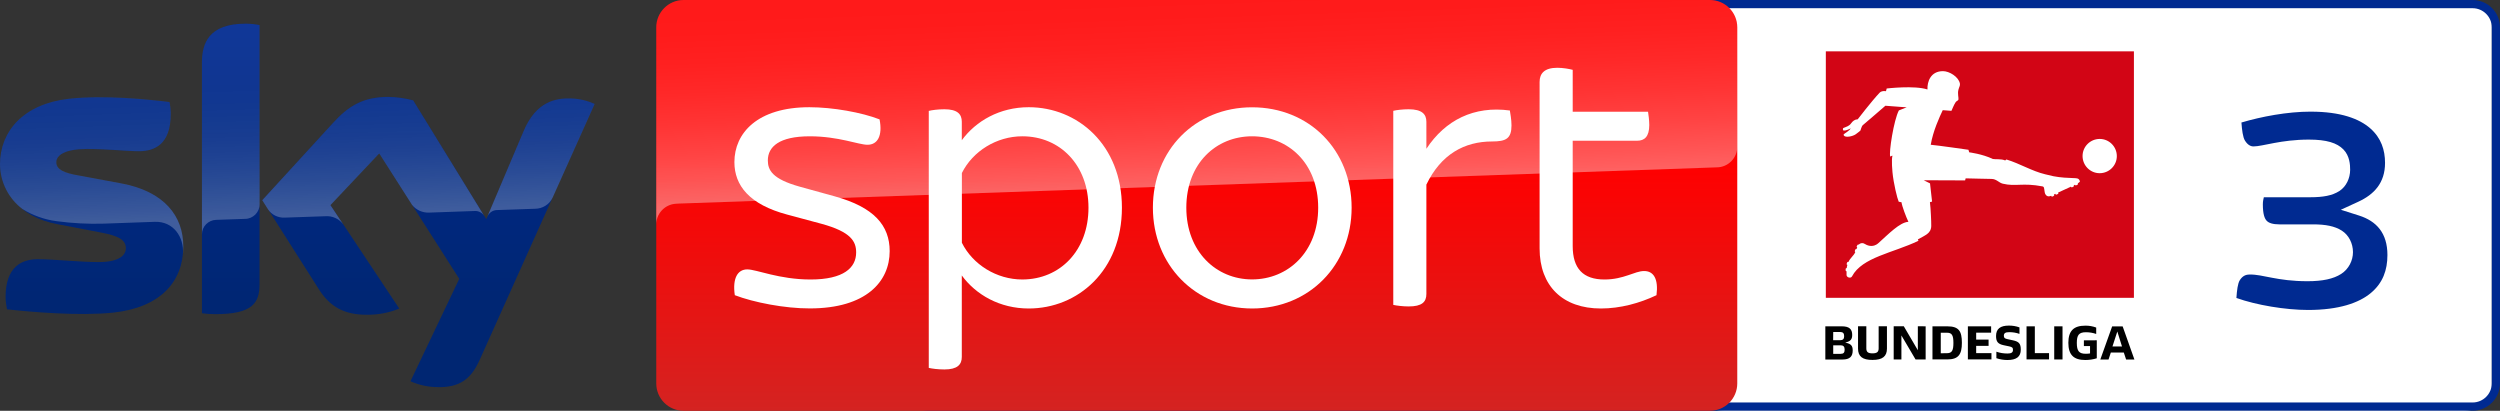 <svg enable-background="new 0 0 2714.1 500" version="1.1" viewBox="0 0 3043 500" xml:space="preserve" xmlns="http://www.w3.org/2000/svg"><rect x="0" y="0" width="3043" height="500" fill="#333333" stroke="none"/><defs><linearGradient id="d" x1="1456.7" x2="1456.7" y1="198" y2="698" gradientTransform="translate(0,-198)" gradientUnits="userSpaceOnUse"><stop stop-color="#f00" offset=".4"/><stop stop-color="#D42321" offset="1"/></linearGradient><linearGradient id="b" x1="1459.5" x2="1450.8" y1="431.73" y2="182.67" gradientTransform="translate(0,-198)" gradientUnits="userSpaceOnUse"><stop stop-color="#fff" offset="0"/><stop stop-color="#fff" stop-opacity=".835" offset=".12"/><stop stop-color="#fff" stop-opacity=".658" offset=".269"/><stop stop-color="#fff" stop-opacity=".511" offset=".419"/><stop stop-color="#fff" stop-opacity=".397" offset=".568"/><stop stop-color="#fff" stop-opacity=".315" offset=".716"/><stop stop-color="#fff" stop-opacity=".266" offset=".86"/><stop stop-color="#fff" stop-opacity=".25" offset="1"/></linearGradient><linearGradient id="c" x1="361.92" x2="361.92" y1="226.81" y2="669.22" gradientTransform="translate(0,-198)" gradientUnits="userSpaceOnUse"><stop stop-color="#002A91" offset="0"/><stop stop-color="#002672" offset=".8"/></linearGradient><linearGradient id="a" x1="365.45" x2="359.6" y1="461.25" y2="293.75" gradientTransform="translate(0,-198)" gradientUnits="userSpaceOnUse"><stop stop-color="#fff" offset="0"/><stop stop-color="#fff" stop-opacity=".835" offset=".12"/><stop stop-color="#fff" stop-opacity=".658" offset=".269"/><stop stop-color="#fff" stop-opacity=".511" offset=".419"/><stop stop-color="#fff" stop-opacity=".397" offset=".568"/><stop stop-color="#fff" stop-opacity=".315" offset=".716"/><stop stop-color="#fff" stop-opacity=".266" offset=".86"/><stop stop-color="#fff" stop-opacity=".25" offset="1"/></linearGradient></defs>

<path d="m2998.3 0c19.235 0 34.745 10.938 34.745 24.271v451.46c0 13.438-15.508 24.271-34.745 24.271h-899.32c-19.087 0-34.745-10.833-34.745-24.271v-451.46c0-13.333 15.657-24.271 34.745-24.271h899.32" fill="#fff" stroke-width="1.246"/><path d="m2181 20.8h457.4v458.3h-457.4z" fill="#fff"/><path d="m2255.1 426.6c0 7.2-3.4 11-12.4 11h-20.9v-40.4h20.1c9.4 0 12.6 3.7 12.6 10.5 0 5.2-2 7.6-7.5 9l-1 0.3 0.9 0.2c6.2 1.4 8.2 3.7 8.2 9.4zm-23.8-12.5h8.5c3.4 0 4.9-1.5 4.9-4.9 0-3.5-1.4-5.1-4.9-5.1h-8.4zm14 11.5c0-3.7-1.5-5.3-4.9-5.3h-9v10.4h9c3.6 0 4.9-1.5 4.9-5.1zm16.3-1.2v-27.3h10.1v26.9c0 4.4 2 6.1 7.5 6.1 5.4 0 7.5-1.7 7.5-6.1v-26.9h10.1v27.2c0 9.5-5.5 13.8-17.5 13.8-12.2 0.1-17.6-4.2-17.7-13.7zm82.3-27.2v40.3h-12.3l-17.2-29.2v29.2h-9.4v-40.4h12.3l17.1 29.2v-29.2zm8.3 0h18c14.1 0 17.8 5.8 17.8 20.1 0 14-4.1 20.2-17.8 20.2h-18zm17.7 32.7c5.9 0 7.8-3.1 7.8-12.5s-1.9-12.4-7.8-12.4h-7.6v25zm25.5-32.7h28.2v7.7h-18.2v8.5h15.1v7.6h-15.1v8.8h18.6v7.7h-28.7v-40.3zm34.6 38.8v-7.9c4.3 1.5 8.9 2.2 13.5 2.2s6.7-1.2 6.7-4.4c0-2.7-0.9-3.5-4.6-4.3l-6.7-1.4c-7-1.5-9.3-4.3-9.3-11.2 0-8.8 5.2-12.7 15.7-12.7 4.4 0 8.7 0.7 12.8 2.2v7.9c-3.9-1.4-8.1-2.1-12.3-2.1-5 0-6.7 1.3-6.7 4.4 0 2.6 1.2 3.4 4.4 4.1l6.5 1.4c7.6 1.6 9.7 4.2 9.7 11.4 0 8.6-5.3 12.6-16.2 12.6-4.5 0-9.1-0.7-13.5-2.2zm36.7-38.8h10.1v32.6h17.3v7.7h-27.4zm33.7 0h10.1v40.3h-10.1zm51.8 17v21.9c-4.5 1.4-9.2 2.1-14 2.1-14 0-20.6-6.2-20.6-20.9s6.6-20.9 20.6-20.9c4.5-0.1 9 0.7 13.3 2.3v7.8c-4-1.4-8.2-2.1-12.5-2.1-8.5 0-11.1 3.4-11.1 13 0 10 2.8 13.2 10.8 13.2 1.8 0 3.5-0.1 5.3-0.4v-9h-7.5v-6.9zm32.9 14.9h-15.8l-2.8 8.5h-10l14.4-40.3h12.8l14.3 40.3h-10.1zm-7.9-25.6-5.9 18.2h11.6z"/><path d="m2222.4 62.5h375v300h-375z" fill="#d20515"/><path d="m2531.6 220.5c0.2 0.7-0.5 1.3-1.8 2.2l-0.8 0.5 0.3 0.5c0.2 0.4-0.1 0.9-0.7 1.2l-1.2 0.6c-0.6 0.3-1.2 0.2-1.4-0.1l-0.3-0.5-1.6 0.8 0.2 0.5c0.2 0.4-0.2 0.9-0.7 1.1l-1.2 0.6c-0.6 0.3-1.2 0.2-1.4-0.2l-0.2-0.5c-4.8 2.3-10.2 4.7-15.7 7.2l0.3 0.7c0.2 0.4-0.2 0.9-0.7 1.1l-1.3 0.6c-0.6 0.3-1.2 0.2-1.3-0.2l-0.3-0.7-1.8 0.9 0.3 0.7c0.2 0.4-0.2 0.9-0.7 1.1l-1.2 0.6c-0.6 0.3-1.2 0.2-1.4-0.2l-0.3-0.7c-2.5 1-5.3 1.5-7.3-2.3-0.9-1.7-0.9-5.7-1.6-7.8-0.3-0.7-0.9-1.2-1.6-1.3-24.4-4.7-32.7 0.5-48.4-3.3-4.9-1.2-7.6-5.7-13.7-5.8-13.2-0.4-17.1-0.2-31.5-0.7-0.6 2.1-0.7 2.5-0.7 2.5l-50.4-0.2 7.7 3.8 2.5 22.2s-2 0.6-2.6 0.7c0.5 4.4 1 10.4 1.2 15.8 0.2 4.9 0.5 9.9 0.4 13.1 0 2.1-0.5 4.2-1.5 6-1 1.6-2.2 3-3.8 4.1-0.5 0.3-2.4 1.7-4.7 2.9-2.2 1.3-5 2.7-6.3 3.4 0.2 0.6 0.4 1.2 0.7 1.7-30.6 14.8-68.6 19.9-80.9 43.4-1.5 2.7-6.4 1.3-6.6-1.6v-4.8h-0.4c-0.4 0-0.7-0.5-0.7-1.2v-1.4c0-0.6 0.4-1.1 0.8-1.1h0.5c0.2-1.4 0.4-2.7 0.8-4l-0.5-0.2c-0.4-0.1-0.5-0.7-0.3-1.3l0.5-1.3c0.2-0.6 0.7-1 1.1-0.9l0.5 0.2c2.2-5.1 6.4-7.4 8.4-12.2l-0.3-0.1c-0.4-0.1-0.5-0.7-0.3-1.3l0.5-1.3c0.2-0.6 0.7-1 1.1-0.8l0.3 0.1c0.3-0.7 0.6-1.5 1-2.2l-0.4-0.3c-0.4-0.2-0.4-0.8 0-1.4l0.7-1.2c0.3-0.5 0.9-0.8 1.2-0.6l0.2 0.1h0.2c0.1 0 0.1 0 0.2-0.1l0.6-0.6c1.9-1.4 4.5-1.5 6.5-0.1 1.9 1.2 9.5 5.5 16.7-1.1 12-10.7 25.9-25.3 36.4-25.8-2.9-6.1-7.8-19-8.4-23.8l-3.4-0.7c-1.8-4-6.3-22.2-7.6-36 0 0-1.5-14.8 0-20-0.8-0.1-2.3 1.1-2.7 1.1-1.9-4.7 4.3-44.6 10.5-56.2l9.5-3.8c-1-0.1-7.8-0.4-25.9-1.9-10.1 9-21.8 18.6-27.7 23.8-1 0.7-2.7 6.4-2.7 6.4s-2.9 2.6-5.7 4.5c-3.6 2.6-12.6 4.5-14.5 1.5-0.4-0.7-0.4-1.1 0-1.5 1.4-1.5 6.6-3.9 8.4-7.2-2.9 1.5-6 2.9-8.5 2.7-1.1 0-1.6-2.7-0.2-3.2 3.8-1.6 6.8-2.3 9-5.4s4.8-5 8.2-5.1c0 0 16.8-21.9 26.6-32.3 2.7-2.9 7.8-1.9 7.8-1.9l0.9-3.3s33.8-4 49.6 1.2c-0.4-9.6 3.9-22.3 18.9-22.3 7.7 0 19 6.8 20.6 15.1 0.5 2.5-1 4.2-1.8 7.5-1.3 4.9 0.5 10.3 0 12-0.4 1.4-2 1.3-3.4 3.2-1.2 1.9-2.2 3.8-3.1 5.9l-2 4.6-10.6-0.8c-3.9 8.3-11.8 25.3-14.6 42.1 8.3 0.7 45.9 6.1 45.9 6.1l0.9 3.1s15.8 1.9 28.8 8.1c2.9 0.7 10.2-0.4 15 1.8 0.3-0.2 1.1-1 1.5-1.2 16.9 5.2 30.9 14.1 47.1 18 0 0 7.6 1.9 10.2 2.4 4.3 0.8 8.7 1.4 13.1 1.7 5.2 0.4 8.1 0.3 11.9 0.6 2.7 0.2 6-0.3 7.1 3.7m24.2-51.4c-11.5 0-20.9 9.3-20.9 20.8s9.3 20.9 20.8 20.9 20.9-9.3 20.9-20.8c0-11.6-9.4-20.9-20.8-20.9z" fill="#fff"/><path d="m3009.7 10c12.8 0 23.301 10.5 23.301 23.3l-8e-4 433.3c0 12.8-10.5 23.3-23.3 23.3h-1879.1c-12.8 0-23.3-10.5-23.3-23.3v-433.3c0-12.8 10.5-23.3 23.3-23.3h1879.1m0-10h-1879.1c-18.3 0-33.3 15-33.3 33.3v433.3c0 18.3 15 33.3 33.3 33.3h1879.1c18.3 0 33.3-15 33.3-33.3v-433.3c0-18.3-15-33.3-33.3-33.3z" fill="#002a91"/><path d="m832.1 0h1249.2c18.4 0 33.3 14.9 33.3 33.3v433.4c0 18.4-14.9 33.3-33.3 33.3h-1249.2c-18.4 0-33.3-14.9-33.3-33.3v-433.4c0-18.4 14.9-33.3 33.3-33.3z" fill="url(#d)"/><path d="m822.8 248s1.1-0.1 3.2-0.2c98.6-3.5 1263.7-44.1 1263.7-44.1 13.9-0.1 25-11.5 24.9-25.3v-145.1c0-18.4-14.9-33.3-33.3-33.3h-1249.2c-18.4 0-33.3 14.9-33.3 33.3v240.7c-0.4-13.7 10.3-25.3 24-26z" enable-background="new    " fill="url(#b)" opacity=".4" Googl="true"/><path d="m499.6 464.1c10.5 4.6 21.8 7.1 33.2 7.1 26.1 0.6 40.4-9.4 50.9-32.8l140.1-311.9c-9.1-4.1-19-6.4-29-6.7-18.1-0.4-42.3 3.3-57.6 40.1l-45.3 106.8-89-144.6c-9.8-2.6-19.9-4-30-4.2-31.5 0-49 11.5-67.2 31.3l-86.5 94.4 69.5 109.4c12.9 19.9 29.8 30.1 57.3 30.1 13.7 0.2 27.3-2.3 40-7.5l-83.8-126 59.4-62.9 97.4 152.7zm-183.7-117.9c0 23-9 36.2-54 36.2-5.4 0-10.8-0.4-16.1-1.1v-305.1c0-23.2 7.9-47.4 53.2-47.4 5.7 0 11.4 0.6 16.9 1.7zm-92.8-46.1c0 43-28.1 74.2-85.1 80.4-41.3 4.4-101.1-0.8-129.5-4-1-4.9-1.6-9.9-1.7-15 0-37.4 20.2-46 39.2-46 19.8 0 50.9 3.5 74 3.5 25.5 0 33.2-8.6 33.2-16.9 0-10.7-10.2-15.2-30-19l-54.2-10.4c-45-8.6-69-39.7-69-72.7 0-40.1 28.4-73.6 84.3-79.8 42.3-4.6 93.8 0.6 122 4 1 4.7 1.5 9.5 1.5 14.4 0 37.4-19.8 45.5-38.8 45.5-14.6 0-37.3-2.7-63.2-2.7-26.3 0-37.3 7.3-37.3 16.1 0 9.4 10.4 13.2 26.9 16.1l51.7 9.6c53.1 9.7 76 39.9 76 76.9z" fill="url(#c)"/><path d="m723.9 126.5-51.3 114.2c-4 8.2-12.3 13.4-21.4 13.4l-46.8 1.6c-5.1 0.3-9.6 3.7-11.4 8.5v-0.1l44.2-104.2c15.4-36.8 39.6-40.5 57.6-40.1 10.1 0.3 19.9 2.6 29.1 6.7zm-134.4 136.5-86.6-140.8c-9.8-2.6-19.9-4-30-4.2-31.5 0-49 11.5-67.2 31.3l-86.5 94.4 6.9 10.9c4.5 6.8 12.3 10.7 20.5 10.3 4.1-0.1 45.9-1.6 49.3-1.7 8.5-0.7 16.7 3 21.8 9.8l-15.5-23.3 59.4-62.9 39.9 62.5c4.9 6.2 12.5 9.7 20.4 9.5 2.1-0.1 54.3-1.9 56.7-2 4.4 0 8.6 2.4 10.9 6.2zm-290.5-234.1c-45.3 0-53.2 24.2-53.2 47.4v209c0-9.6 7.7-17.4 17.3-17.7l35.1-1.2c9.8 0 17.8-8 17.8-17.8v-218c-5.7-1.2-11.3-1.8-17-1.7zm-151.8 194.2-51.7-9.6c-16.5-2.9-26.9-6.7-26.9-16.1 0-8.8 11-16.1 37.3-16.1 25.9 0 48.6 2.7 63.2 2.7 19 0 38.8-8.1 38.8-45.5 0-4.8-0.5-9.7-1.5-14.4-28.2-3.5-79.7-8.6-122-4-56 6.2-84.4 39.8-84.4 79.8 0.1 21.4 10.2 41.6 27.3 54.5 12.6 7.8 26.8 12.9 41.5 14.8 19.2 2.6 38.5 3.6 57.8 3 6.1-0.2 51.7-1.8 61.7-2.2 23.1-0.8 35.7 18.9 34.4 38.7 0-0.3 0-0.5 0.1-0.8v-0.2c0.2-2.6 0.3-5.2 0.3-7.8 0-36.8-22.9-67-75.9-76.8z" enable-background="new    " fill="url(#a)" opacity=".25"/><g fill="#fff"><path d="m894.4 359.3c-3-20.6 3.4-31.4 15.2-31.4 11.2 0 38.7 12.3 77 12.3 40.3 0 55.5-14.3 55.5-32.9 0-13.2-5.9-25-42.2-34.9l-41.7-11.2c-46.1-12.3-64.3-35.4-64.3-63.9 0-35.3 28-66.8 91.3-66.8 28.5 0 63.9 6.4 85.4 14.8 3.9 20.1-2.5 30.9-14.7 30.9-10.8 0-35.3-10.3-70.2-10.3-37.3 0-51.1 12.7-51.1 29.4 0 11.7 5.4 22.6 38.8 31.9l42.7 11.8c47.7 13.2 66.8 35.3 66.8 66.7 0 36.9-28.5 69.7-97.2 69.7-30.4 0.1-68.3-7.3-91.3-16.1"/><path d="m1365.6 252.8c0 77-54 122.7-113.4 122.7-35.3 0-64.3-16.7-81.5-40.2v99.2c0 9.3-5.4 15.2-21.1 15.2-7.9 0-15.2-1-19.1-1.9v-312.8c3.9-1 11.2-2 19.1-2 15.7 0 21.1 5.9 21.1 15.2v22.5c17.2-23.5 46.2-40.2 81.5-40.2 59.4 0 113.4 45.7 113.4 122.3m-40.7 0c0-51.5-34.3-86.9-80.5-86.9-31.4 0-60.4 18.2-73.6 44.7v84.9c13.2 26.5 42.2 44.7 73.6 44.7 46.1-0.1 80.5-35.4 80.5-87.4"/><path d="m1403.3 252.8c0-70.2 51.5-122.2 120.7-122.2 69.7 0 121.2 52 121.2 122.2 0 69.7-51.5 122.7-121.2 122.7-69.2-0.1-120.7-53.1-120.7-122.7m201.2 0c0-54-36.4-86.9-80.5-86.9-43.6 0-80 32.9-80 86.9 0 53.5 36.4 87.3 80 87.3 44.1 0 80.5-33.8 80.5-87.3"/><path d="m1839.8 152.6c0 16.2-6.8 19.6-23.6 19.6-33.8 0-62.3 15.7-80 52.5v133.1c0 9.8-5.4 15.2-21.6 15.2-6.9 0-14.8-1-18.7-1.9v-236.2c3.9-1 11.7-1.9 18.7-1.9 16.1 0 21.6 5.9 21.6 15.2v32.9c23-34.9 57.9-52.5 101.6-46.6 0.5 3.4 2 10.8 2 18.1"/><path d="m2016.3 359.3c-20.6 9.8-44.2 16.2-67.7 16.2-46.6 0-74.6-27.5-74.6-73.1v-202.7c0-10.3 5.9-17.2 21.6-17.2 6.8 0 14.7 1.4 18.7 2.5v51h91.7c0.5 3.4 1.5 10.3 1.5 16.2 0 14.2-5.9 19.1-14.7 19.1h-78.5v128.2c0 27.4 12.7 40.7 38.7 40.7 23.6 0 36.8-10.3 48.1-10.3 11.8-0.1 17.7 9.7 15.2 29.4"/></g><path d="m2812.8 135.88c-28.792 1.2e-4 -60.203 6.038-84.531 13.239 0.655 9.127 1.718 17.88 4.286 22.012 3.327 5.355 7.035 7.095 10.429 7.095 11.13 0 33.215-8.308 67.41-8.308 21.567 1.1e-4 34.195 4.014 41.962 11.946 7.766 7.931 8.246 18.759 8.246 24.761 0 10.376-4.771 20.543-13.28 25.993-8.508 5.451-19.733 7.459-34.867 7.459h-56.919c-0.484 2.591-1.192 4.513-1.192 8.671 0 11.837 2.094 17.235 4.649 19.95 2.554 2.715 7.324 4.427 15.988 4.427l40.567-0.023c15.002 0 26.346 2.125 34.928 7.641 8.582 5.516 13.562 15.657 13.562 26.176 0 10.134-5.052 20.538-14.432 26.54-9.38 6.002-22.453 8.833-40.931 8.833-37.213 0-54.196-8.464-70.341-8.126h-0.167c-4.913 0-8.646 1.847-11.885 6.893-2.507 3.906-3.522 12.54-4.123 21.627 24.21 8.643 59.689 14.594 87.198 14.594 37.469 0 61.86-8.489 76.426-20.637 14.565-12.149 20.193-27.785 20.193-46.248 0-26.68-13.285-41.281-34.645-48.066l-22.053-7.014 21.224-9.763c19.209-8.848 32.563-22.92 32.563-47.237 0-15.715-4.693-30.393-17.949-42.062-13.256-11.669-35.949-20.354-72.322-20.354z" color="#000000" color-rendering="auto" dominant-baseline="auto" fill="#002a91" image-rendering="auto" shape-rendering="auto" solid-color="#000000" stop-color="#000000" stroke-width="10.349" style="font-feature-settings:normal;font-variant-alternates:normal;font-variant-caps:normal;font-variant-east-asian:normal;font-variant-ligatures:normal;font-variant-numeric:normal;font-variant-position:normal;font-variation-settings:normal;inline-size:0;isolation:auto;mix-blend-mode:normal;shape-margin:0;shape-padding:0;text-decoration-color:#000000;text-decoration-line:none;text-decoration-style:solid;text-indent:0;text-orientation:mixed;text-transform:none;white-space:normal"/></svg>
